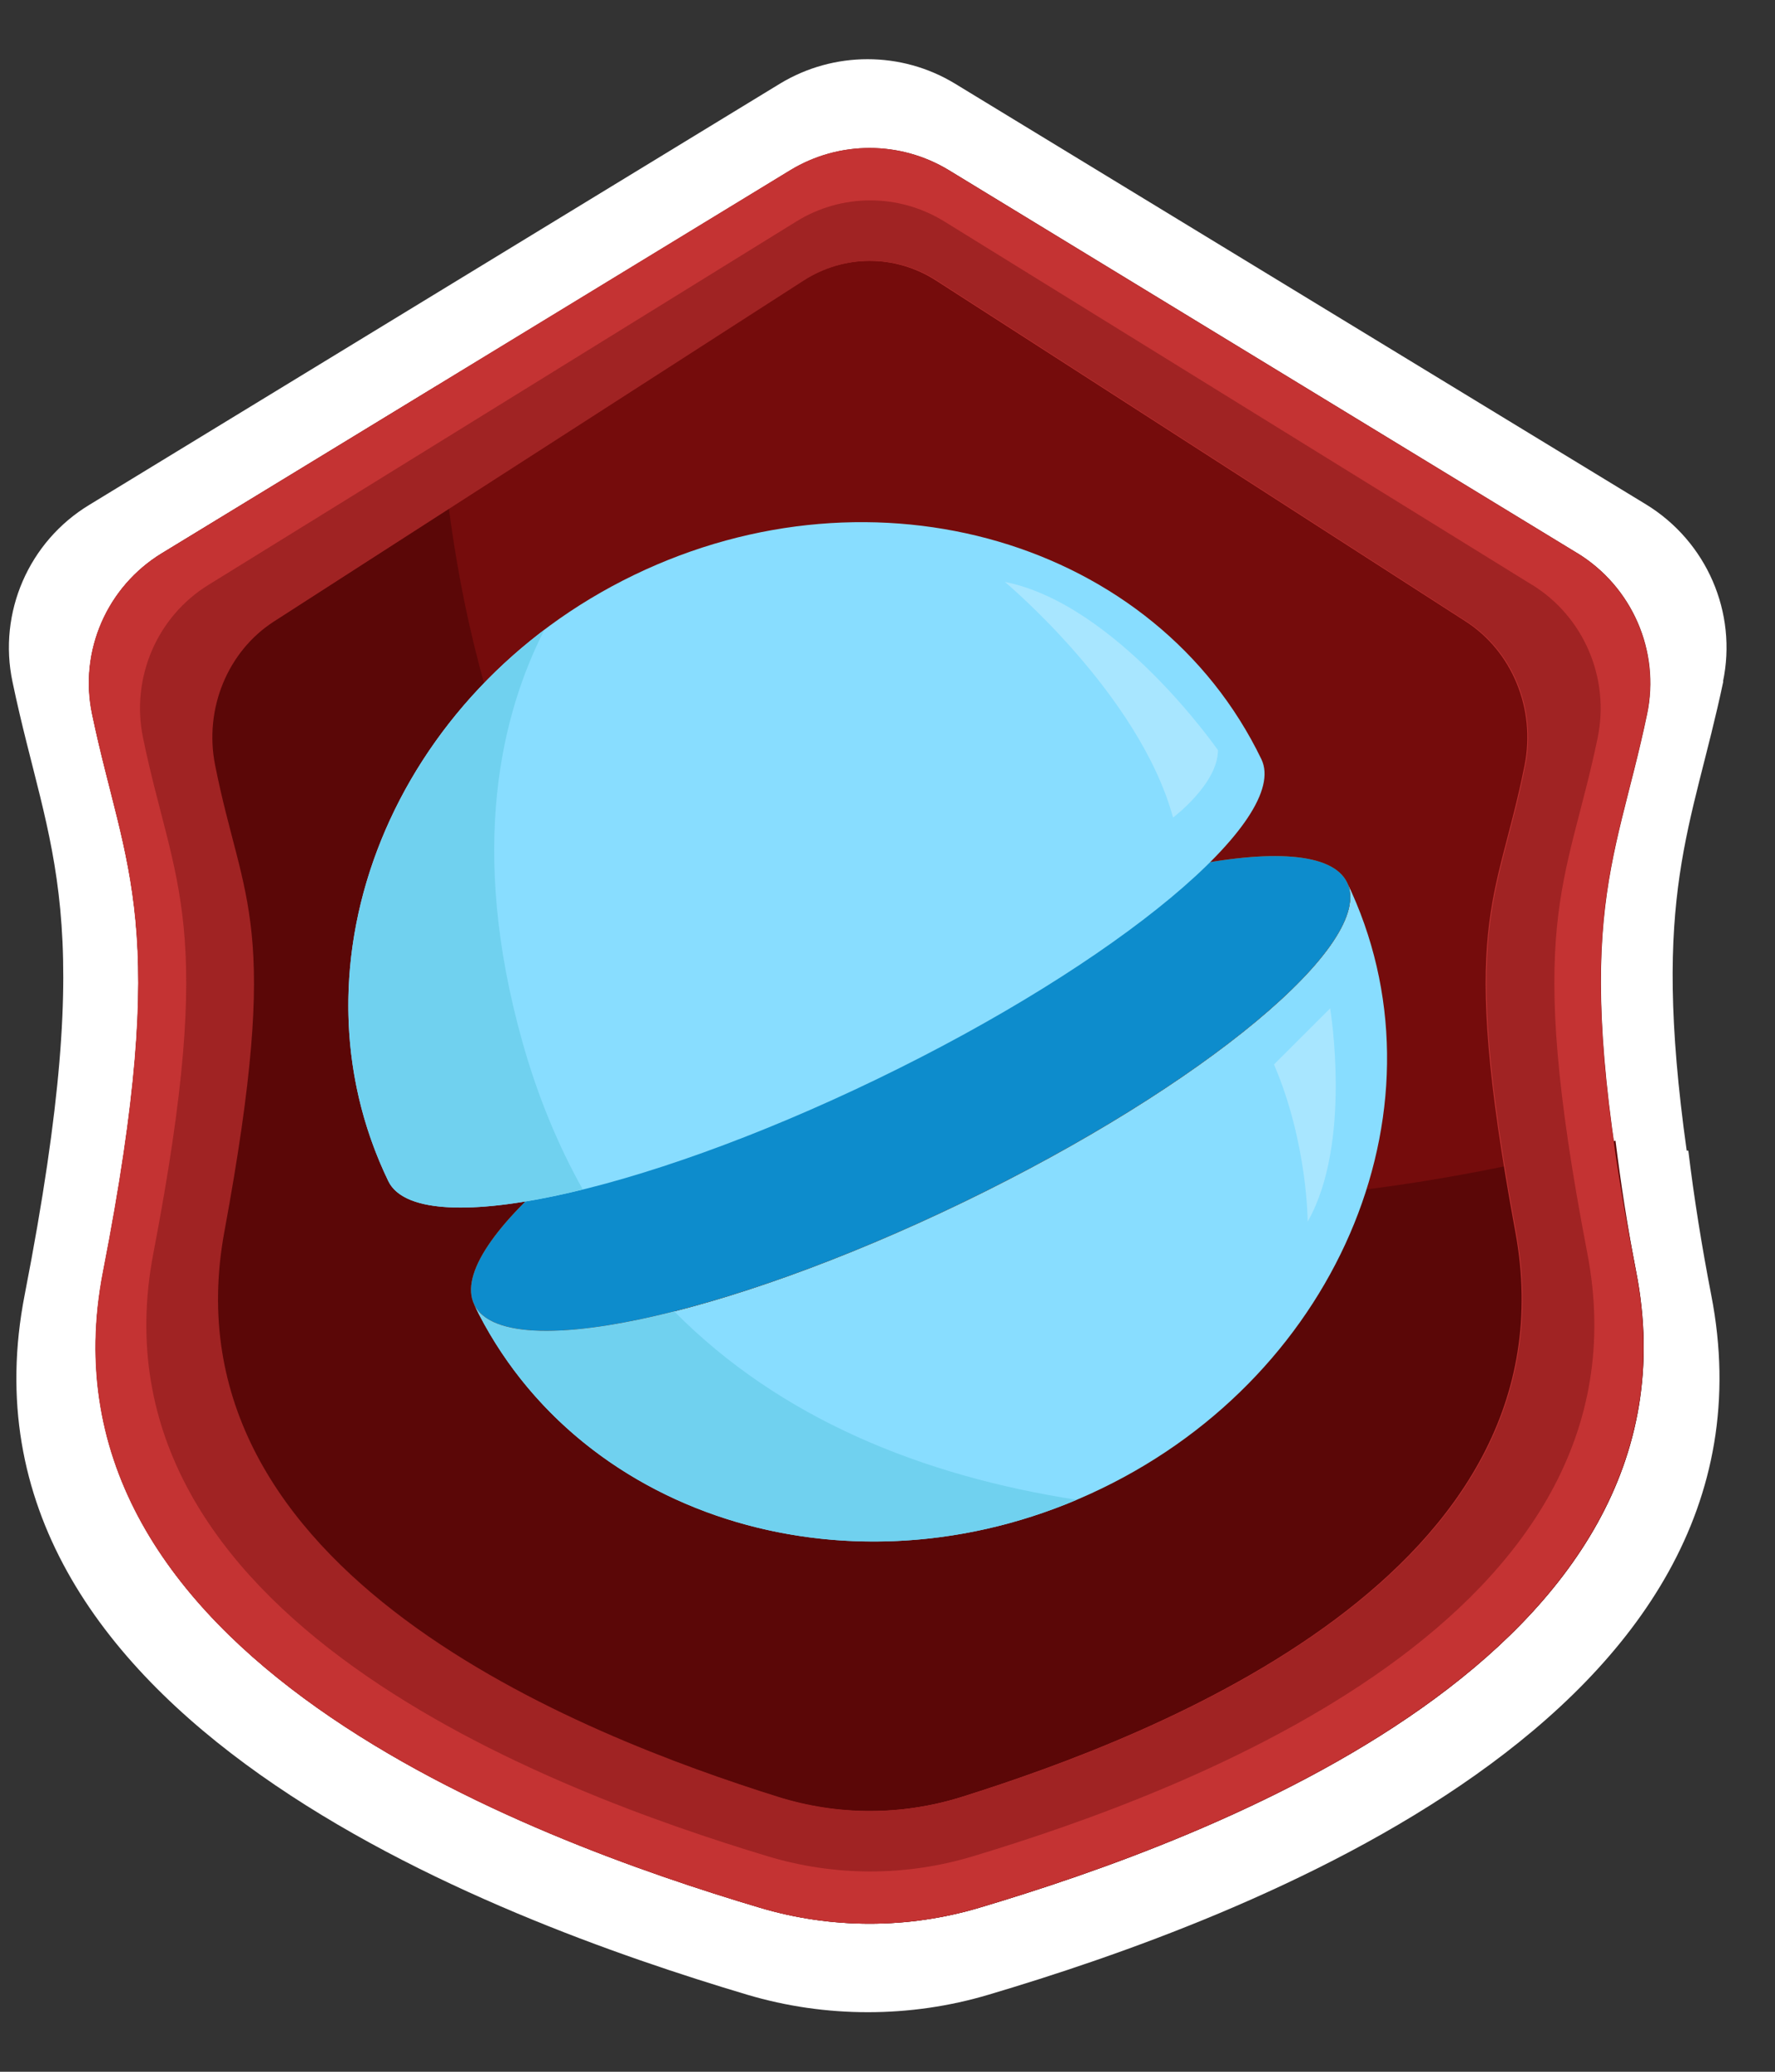 <svg width="24" height="28" viewBox="0 0 24 28" fill="none" xmlns="http://www.w3.org/2000/svg">
<rect x="0" y="0" width="24" height="28" fill="#333333" stroke="none"/>
<g id="Nomad L3">
<g id="Vector">
<path d="M23.296 9.215C23.494 8.28 23.076 7.318 22.256 6.817L12.912 1.13C12.549 0.91 12.142 0.8 11.729 0.8C11.322 0.8 10.91 0.91 10.547 1.13L1.208 6.823C0.389 7.318 -0.029 8.28 0.169 9.215C0.658 11.558 1.346 12.306 0.334 17.498C-0.783 23.207 6.692 25.941 10.101 26.958C10.635 27.117 11.185 27.195 11.735 27.195C12.285 27.195 12.835 27.117 13.368 26.958C16.779 25.946 24.253 23.207 23.137 17.498C23.01 16.843 22.905 16.189 22.828 15.551C22.823 15.551 22.812 15.551 22.806 15.551C22.317 12.059 22.878 11.217 23.302 9.204L23.296 9.215Z" fill="white"/>
<path d="M21.328 7.476L12.831 2.3C12.172 1.9 11.346 1.9 10.687 2.3L2.192 7.476C1.449 7.928 1.068 8.8 1.247 9.652C1.693 11.782 2.318 12.46 1.396 17.184C0.382 22.375 7.177 24.861 10.276 25.783C11.244 26.071 12.274 26.071 13.242 25.783C16.34 24.861 23.136 22.375 22.122 17.184C21.2 12.46 21.825 11.782 22.271 9.652C22.45 8.8 22.069 7.928 21.326 7.474L21.328 7.476Z" fill="#750C0C"/>
<path d="M21.845 15.416C8.406 18.87 6.223 10.6 5.914 5.21L2.193 7.476C1.449 7.928 1.068 8.8 1.247 9.652C1.693 11.782 2.318 12.46 1.396 17.184C0.382 22.375 7.177 24.861 10.276 25.783C11.244 26.071 12.274 26.071 13.242 25.783C16.34 24.861 23.136 22.375 22.122 17.184C22.006 16.587 21.915 15.995 21.843 15.414L21.845 15.416Z" fill="#5B0707"/>
<path d="M21.325 7.476L12.828 2.3C12.169 1.9 11.343 1.9 10.684 2.3L2.189 7.476C1.444 7.928 1.065 8.8 1.244 9.652C1.69 11.782 2.315 12.46 1.392 17.184C0.379 22.375 7.174 24.861 10.273 25.783C11.241 26.071 12.271 26.071 13.239 25.783C16.337 24.861 23.133 22.375 22.119 17.184C21.197 12.46 21.822 11.782 22.268 9.652C22.447 8.8 22.066 7.928 21.323 7.474L21.325 7.476ZM20.615 10.339C20.238 12.235 19.712 12.44 20.489 16.646C21.343 21.268 15.617 23.464 13.005 24.285C12.189 24.541 11.321 24.541 10.507 24.285C7.895 23.464 2.169 21.268 3.023 16.646C3.8 12.44 3.273 12.235 2.897 10.339C2.747 9.581 3.067 8.804 3.693 8.401L10.854 3.793C11.409 3.436 12.105 3.436 12.659 3.793L19.818 8.399C20.445 8.803 20.765 9.579 20.615 10.338V10.339Z" fill="#C43333"/>
<path d="M20.716 7.905L12.77 2.994C12.154 2.613 11.38 2.613 10.766 2.994L2.818 7.905C2.122 8.334 1.767 9.162 1.934 9.972C2.351 11.994 2.935 12.451 2.074 16.936C1.126 21.862 7.482 24.213 10.381 25.088C11.286 25.361 12.25 25.361 13.155 25.088C16.054 24.213 22.41 21.862 21.462 16.936C20.599 12.452 21.183 11.994 21.602 9.972C21.769 9.164 21.414 8.336 20.718 7.905H20.716ZM20.625 10.338C20.249 12.234 19.723 12.438 20.499 16.645C21.353 21.266 15.627 23.462 13.016 24.283C12.2 24.539 11.332 24.539 10.517 24.283C7.906 23.462 2.18 21.266 3.034 16.645C3.81 12.438 3.284 12.234 2.908 10.338C2.758 9.579 3.078 8.803 3.704 8.399L10.865 3.793C11.42 3.436 12.116 3.436 12.67 3.793L19.829 8.399C20.455 8.803 20.775 9.579 20.625 10.338Z" fill="#A02323"/>
<path d="M13.022 16.249C9.762 17.823 6.801 18.442 6.41 17.631C7.834 20.579 11.632 21.694 14.892 20.119C18.151 18.545 19.639 14.877 18.214 11.927C18.606 12.739 16.281 14.674 13.022 16.249Z" fill="#88DDFF"/>
<path d="M13.023 16.248C16.282 14.673 18.606 12.739 18.214 11.927C17.821 11.116 14.862 11.734 11.603 13.309C8.344 14.883 6.02 16.818 6.412 17.63C6.804 18.441 9.764 17.822 13.023 16.248Z" fill="#CC6100"/>
<path d="M13.023 16.248C16.282 14.673 18.606 12.739 18.214 11.927C17.821 11.116 14.862 11.734 11.603 13.309C8.344 14.883 6.02 16.818 6.412 17.63C6.804 18.441 9.764 17.822 13.023 16.248Z" fill="#0D8CCC"/>
<path d="M8.573 7.771C5.313 9.346 3.825 13.013 5.251 15.963C5.644 16.775 8.603 16.158 11.863 14.582C15.122 13.007 17.448 11.072 17.055 10.26C15.63 7.312 11.832 6.197 8.573 7.771Z" fill="#88DDFF"/>
<path d="M6.41 17.631C7.787 20.48 11.377 21.617 14.558 20.27C12.471 19.947 10.548 19.172 9.117 17.724C7.669 18.092 6.631 18.088 6.41 17.631Z" fill="#70D1EF"/>
<path d="M7.361 8.512C4.968 10.318 4.017 13.409 5.25 15.963C5.467 16.413 6.472 16.423 7.88 16.076C7.548 15.484 7.272 14.823 7.064 14.083C6.327 11.46 6.785 9.636 7.361 8.512Z" fill="#70D1EF"/>
<path d="M13.586 7.864C13.586 7.864 15.406 9.381 15.861 11.049C15.861 11.049 16.468 10.594 16.468 10.139C16.468 10.139 15.103 8.167 13.586 7.864Z" fill="#A8E6FF"/>
<path d="M17.226 14.386L17.985 13.628C17.985 13.628 18.288 15.448 17.681 16.51C17.681 16.51 17.681 15.448 17.226 14.386Z" fill="#A8E6FF"/>
</g>
</g>
</svg>
